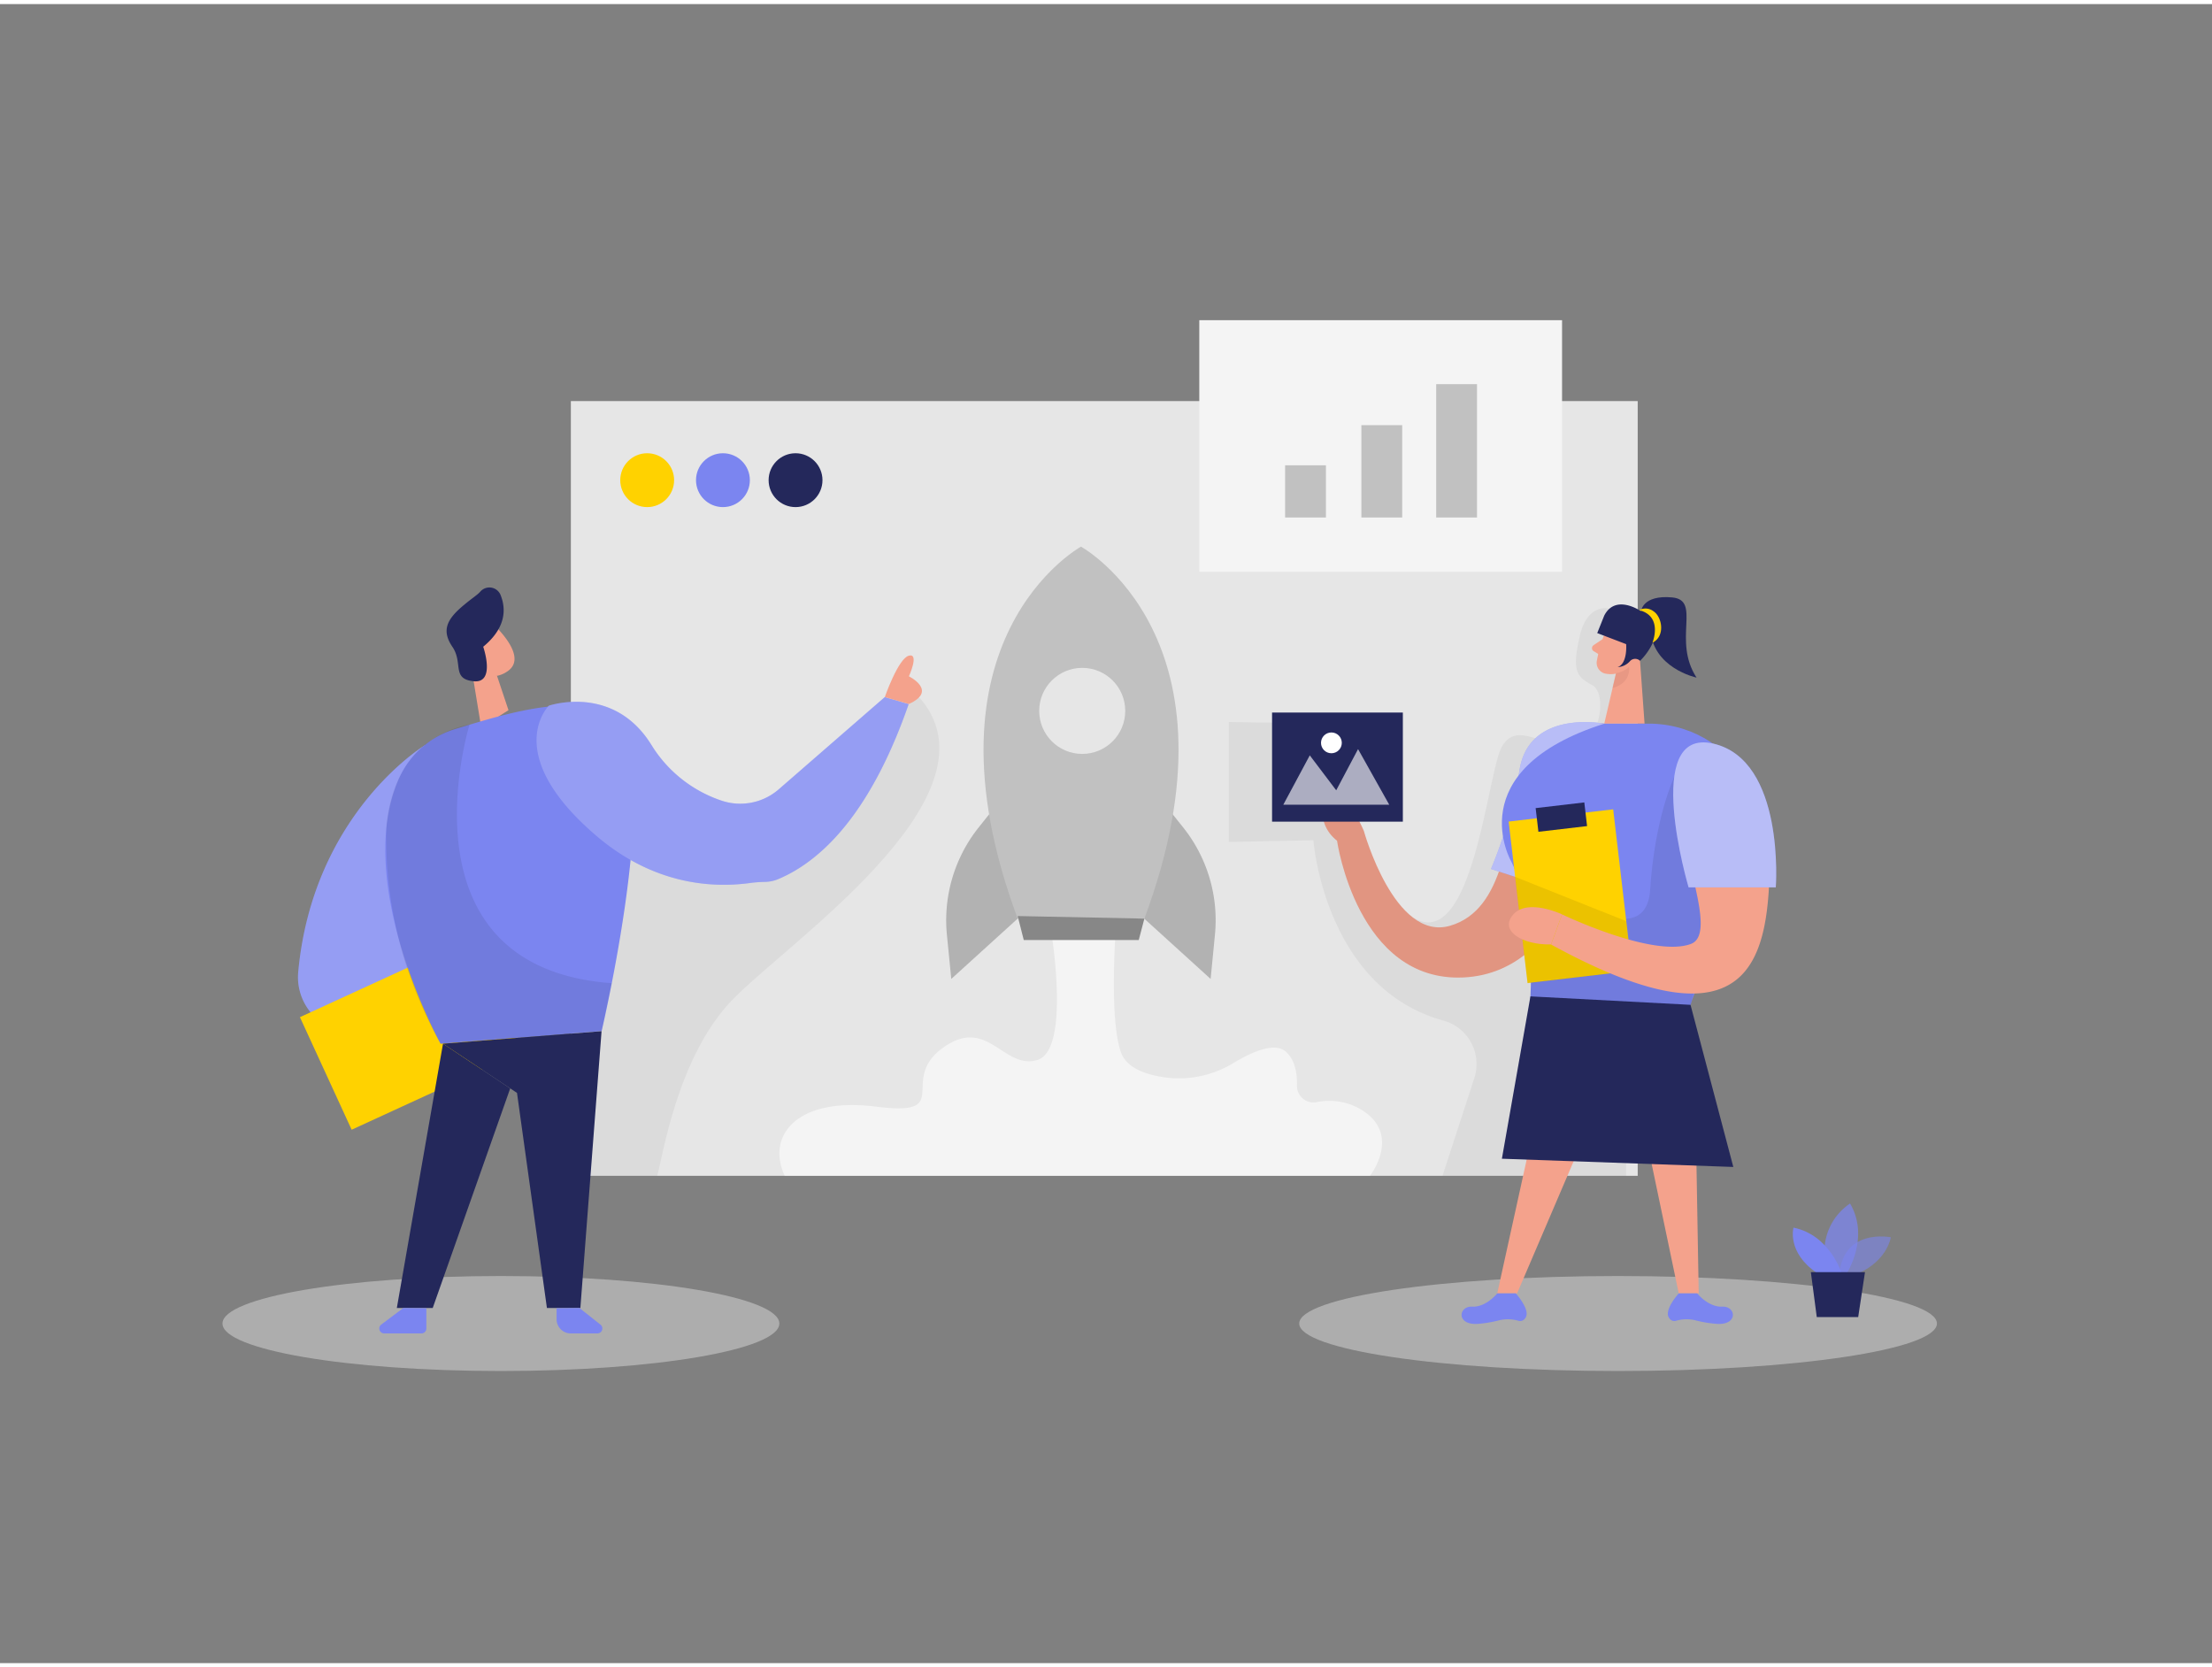 <svg id="Layer_1" data-name="Layer 1" xmlns="http://www.w3.org/2000/svg" viewBox="0 0 400 300" width="406" height="306" class="illustration styles_illustrationTablet__1DWOa"><rect x="0" y="0" width="400" height="300" fill="#808080" stroke="none"/><rect x="103.24" y="71.8" width="192.92" height="140.09" transform="translate(399.39 283.68) rotate(-180)" fill="#e6e6e6"></rect><path d="M291.07,109.31s-4-1.13-5.39,4.93-.74,7.37,2.21,8.89,1.44,11.36-3.93,11.15-9.74-4.55-12.37,0-5.29,38-16.28,30.74-13.45-34.91-13.45-34.91l-19.64-.29v21.69l15.28-.31s2,26.64,23.45,32.59a8.16,8.16,0,0,1,5.67,10.37l-5.77,17.71h33.21l0-23.36S295.64,116,291.07,109.31Z" opacity="0.05"></path><ellipse cx="292.6" cy="238.59" rx="57.66" ry="8.59" fill="#e6e6e6" opacity="0.45"></ellipse><ellipse cx="90.58" cy="238.59" rx="50.35" ry="8.59" fill="#e6e6e6" opacity="0.45"></ellipse><path d="M334.76,230s5.88-1.58,7.18-7c0,0-9.09-1.88-9.39,7.51Z" fill="#7b85f0" opacity="0.58"></path><path d="M334,229.43s4.13-6.46.55-12.54a10.44,10.44,0,0,0-3.9,12.54Z" fill="#7b85f0" opacity="0.73"></path><path d="M333,229.43s-2.14-6.85-8.68-8.18c0,0-1.25,4.44,4.2,8.18Z" fill="#7b85f0"></path><polygon points="337.25 229.3 336.02 237.43 328.53 237.43 327.46 229.3 337.25 229.3" fill="#24285b"></polygon><path d="M290.1,130.12s-12.49-1.67-15,8.77-2.86,24.89-12.9,27.78-15.58-17.17-15.58-17.17-2.33-5.63-4.84-6.4-4.3,4.79,0,8.19c0,0,3.63,25.62,22.86,24.72S290.1,148.7,290.1,130.12Z" fill="#f4a28c"></path><path d="M290.1,130.12s-12.49-1.67-15,8.77-2.86,24.89-12.9,27.78-15.58-17.17-15.58-17.17-2.33-5.63-4.84-6.4-4.3,4.79,0,8.19c0,0,3.63,25.62,22.86,24.72S290.1,148.7,290.1,130.12Z" opacity="0.08"></path><path d="M290.1,130.12s-13.41-2.65-15.29,8.19a81.21,81.21,0,0,1-5.19,18.09l10.24,3.32Z" fill="#7b85f0"></path><path d="M290.1,130.12s-13.41-2.65-15.29,8.19a81.21,81.21,0,0,1-5.19,18.09l10.24,3.32Z" fill="#fff" opacity="0.46"></path><path d="M290.74,112.51a25.18,25.18,0,0,0-2,6.38,2,2,0,0,0,1.82,2.22,4.46,4.46,0,0,0,4.44-1.94l2.35-2.88a3.61,3.61,0,0,0-.16-4.18C295.61,109.79,291.67,110.23,290.74,112.51Z" fill="#f4a28c"></path><polygon points="296.44 116.95 297.39 130.12 290.1 130.12 292.28 120.78 296.44 116.95" fill="#f4a28c"></polygon><path d="M289.77,114.86l-1.59,1.06a.65.65,0,0,0,0,1.09l1.34.81Z" fill="#f4a28c"></path><path d="M292.22,121a4.91,4.91,0,0,0,2.37-1.13s.48,2.85-3,3.81Z" fill="#ce8172" opacity="0.31"></path><path d="M294.06,116.79s.57-1.45,1.62-.93.25,2.61-1.31,2.25Z" fill="#f4a28c"></path><polygon points="276.92 205.1 270.75 233.14 274.34 233.14 286.34 205.1 276.92 205.1" fill="#f4a28c"></polygon><polygon points="296.99 201.7 303.57 233.14 307.18 233.14 306.63 201.47 296.99 201.7" fill="#f4a28c"></polygon><path d="M270.75,233.14s-2,2.52-4.54,2.4-2.92,3.47,1.18,3.1a22.06,22.06,0,0,0,3.78-.65,6.74,6.74,0,0,1,3.45.12,1.09,1.09,0,0,0,1.17-.46c1.16-1.37-1.69-4.51-1.69-4.51Z" fill="#7b85f0"></path><path d="M306.91,233.14s2,2.52,4.54,2.4,2.92,3.47-1.17,3.1a21.88,21.88,0,0,1-3.78-.65,6.78,6.78,0,0,0-3.46.12,1.07,1.07,0,0,1-1.16-.46c-1.17-1.37,1.69-4.51,1.69-4.51Z" fill="#7b85f0"></path><path d="M290.1,130.12h7.29s.5,0,1.36,0c15.91.51,25.15,18.18,16.7,31.67-4.7,7.5-10.31,17.61-10.68,23.65L276.42,184s2.14-18.39-3.11-28.9C273.31,155.11,263.65,138.56,290.1,130.12Z" fill="#7b85f0"></path><path d="M302.76,139.75s-3.52,7.29-4.36,20.4-20.73-2.38-20.73-2.38l-.92,21.66L305.7,181l2.41-8.78S315.7,158.59,302.76,139.75Z" opacity="0.08"></path><rect x="274.44" y="146.65" width="19.03" height="29.4" transform="translate(584.77 288.54) rotate(173.32)" fill="#ffd200"></rect><rect x="277.91" y="144.88" width="8.86" height="4.31" transform="translate(579.87 260.21) rotate(173.32)" fill="#24285b"></rect><polygon points="276.75 179.43 305.7 180.96 313.44 210.28 271.59 208.79 276.75 179.43" fill="#24285b"></polygon><polygon points="273.96 157.81 294.06 165.83 295.12 174.84 276.22 177.06 273.96 157.81" opacity="0.08"></polygon><path d="M303,141.15A6.17,6.17,0,0,1,313.93,137a26.44,26.44,0,0,1,6.12,17.61c-.24,17.16-2.55,35.74-39.57,15.44l2-5.44s16.43,7.9,23.29,5.34C310.81,168.05,303.52,152.94,303,141.15Z" fill="#f4a28c"></path><path d="M282.47,164.6s-6.17-2.93-8.8,0,1.55,5.56,6.81,5.44Z" fill="#f4a28c"></path><path d="M290.1,110.57l-1.27,3.17,5.23,2s.3,3.52-1.55,4.16a3.21,3.21,0,0,0,2.25-1.09,1.26,1.26,0,0,1,1.75-.11l.06.06a11.24,11.24,0,0,0,3.05-5.39c.6-3.1-2.87-3.58-2.87-3.58S292.16,106.57,290.1,110.57Z" fill="#24285b"></path><path d="M296.75,109.8s.24-3,5.62-2.51,0,7.73,4.42,14.5c0,0-8.13-1.72-8.36-9Z" fill="#24285b"></path><path d="M296.42,109.59a2.37,2.37,0,0,1,2.6.22c1.52,1,2.19,4.47-.21,5.68C298.81,115.49,300.8,110.73,296.42,109.59Z" fill="#ffd200"></path><path d="M305.35,159.72h15.77s1.73-23-11.32-26S305.35,159.72,305.35,159.72Z" fill="#7b85f0"></path><path d="M305.35,159.72h15.77s1.73-23-11.32-26S305.35,159.72,305.35,159.72Z" fill="#fff" opacity="0.46"></path><rect x="230.03" y="128.1" width="23.65" height="19.73" transform="translate(483.71 275.94) rotate(-180)" fill="#24285b"></rect><polygon points="251.22 144.78 245.58 134.72 241.63 142.17 236.85 135.85 232.06 144.78 251.22 144.78" fill="#fff" opacity="0.62"></polygon><circle cx="240.76" cy="133.59" r="1.88" fill="#fff"></circle><path d="M117.51,139.45l-12.54.34-4.13,72.09h18c1-3.43,3.6-21.27,13.38-31.6,9.62-10.17,48.9-36.53,34.51-54.33-7-8.67-18.76,24.43-18.76,24.43l-18.52,2.2,1.27-.66Z" opacity="0.05"></path><polygon points="89.87 121.45 91.95 127.68 87.02 130.81 85.25 120.02 89.87 121.45" fill="#f4a28c"></polygon><path d="M83.56,114A3.87,3.87,0,0,1,90,112.93c2.09,2.24,4.62,5.8,1.76,7.73-4.37,3-8.39-2.57-8.39-2.57A7,7,0,0,1,83.56,114Z" fill="#f4a28c"></path><path d="M86.76,117.82s-1.13-.94-1.63.4,1.47,2,2.06,1.3S86.76,117.82,86.76,117.82Z" fill="#f4a28c"></path><path d="M76.86,134S56.6,146.22,53.93,175a10,10,0,0,0,7.57,10.67l23.75,5.73Z" fill="#7b85f0"></path><path d="M76.86,134S56.6,146.22,53.93,175a10,10,0,0,0,7.57,10.67l23.75,5.73Z" fill="#fff" opacity="0.2"></path><rect x="57.36" y="175.01" width="34.26" height="22.4" transform="translate(-70.96 48.12) rotate(-24.68)" fill="#ffd200"></rect><path d="M87.38,116.21s2.32,6.66-1.73,6.24-1.84-3.28-3.85-6.24-1-5,2.12-7.57c1.41-1.19,2.35-1.75,2.92-2.38a2.18,2.18,0,0,1,3.65.52C91.54,109.34,91.55,112.76,87.38,116.21Z" fill="#24285b"></path><path d="M72.17,140a16.29,16.29,0,0,1,10.22-8.93c8.67-2.6,25.12-8.06,30,0,6.65,11.09-3.59,54.64-3.59,54.64L79.67,188S63.66,159.11,72.17,140Z" fill="#7b85f0"></path><polygon points="108.78 185.73 104.95 235.78 98.9 235.78 93.49 196.89 80.11 187.99 108.78 185.73" fill="#24285b"></polygon><polygon points="80.11 187.99 71.76 235.78 78.25 235.78 92.26 196.08 80.11 187.99" fill="#24285b"></polygon><path d="M84.91,130.29s-13.62,43.86,25.7,46.76l-1.83,8.68L79.67,188a75.56,75.56,0,0,1-9.82-38.73s.25-11.18,8.12-16.13A17.82,17.82,0,0,1,84.91,130.29Z" opacity="0.08"></path><path d="M72.94,235.78l-4,3a.89.89,0,0,0,.52,1.6h6.75a.89.89,0,0,0,.89-.88v-3.68Z" fill="#7b85f0"></path><path d="M104.78,235.78l3.79,3a.89.89,0,0,1-.55,1.6h-4.81a2.56,2.56,0,0,1-2.56-2.56v-2Z" fill="#7b85f0"></path><path d="M164.32,126.58,160,125.31,140.81,142h0a10.61,10.61,0,0,1-10.44,2,23.73,23.73,0,0,1-12.55-10c-6.88-11.16-18.57-7.13-18.57-7.13s-8.81,8.68,8.64,23.57c10.42,8.89,21.09,9.45,28,8.46a23.89,23.89,0,0,1,2.54-.17,6.57,6.57,0,0,0,2.37-.53,26.26,26.26,0,0,0,2.71-1.35h0C150.59,152.76,158.22,144.1,164.32,126.58Z" fill="#7b85f0"></path><path d="M164.32,126.58,160,125.31,140.81,142h0a10.61,10.61,0,0,1-10.44,2,23.73,23.73,0,0,1-12.55-10c-6.88-11.16-18.57-7.13-18.57-7.13s-8.81,8.68,8.64,23.57c10.42,8.89,21.09,9.45,28,8.46a23.89,23.89,0,0,1,2.54-.17,6.57,6.57,0,0,0,2.37-.53,26.26,26.26,0,0,0,2.71-1.35h0C150.59,152.76,158.22,144.1,164.32,126.58Z" fill="#fff" opacity="0.2"></path><path d="M160,125.31s2.43-7,4.36-7.49,0,3.74,0,3.74,5.3,2.6,0,5Z" fill="#f4a28c"></path><path d="M181.07,143.75l-4.1,5.14a26.92,26.92,0,0,0-5.74,19.39l.79,8,12-10.9Z" fill="#878787" opacity="0.55"></path><path d="M209.86,143.75l4.1,5.14a26.88,26.88,0,0,1,5.74,19.39l-.78,8-12-10.9Z" fill="#878787" opacity="0.55"></path><path d="M190,167.08s3.74,22-2.41,23.85-9-8.08-17.12-2.17,2.29,12.42-12.05,10.61-19.9,5.26-16.52,12.51H247.73s5.31-6.73-.6-11.31a11.21,11.21,0,0,0-9.1-2,3,3,0,0,1-3.5-3c.06-2.17-.31-4.63-2-6.13-2-1.83-6.25.08-9.41,2a18.92,18.92,0,0,1-12,2.7c-3.67-.44-7.43-1.66-8.45-4.68-2.17-6.39-.85-22.81-.85-22.81Z" fill="#fff" opacity="0.55"></path><path d="M195.48,98.11s-30.3,16.63-11.45,67.26h22.91C225.79,114.74,195.48,98.11,195.48,98.11Z" fill="#c1c1c1"></path><polygon points="206.94 165.37 205.92 169.25 185.13 169.25 184.03 164.91 206.94 165.37" fill="#878787"></polygon><circle cx="195.7" cy="127.81" r="7.78" fill="#e6e6e6"></circle><circle cx="117.03" cy="86.09" r="4.87" fill="#ffd200"></circle><circle cx="130.73" cy="86.09" r="4.87" fill="#7b85f0"></circle><circle cx="143.86" cy="86.09" r="4.87" fill="#24285b"></circle><rect x="216.87" y="57.16" width="65.6" height="45.49" fill="#f4f4f4"></rect><rect x="232.39" y="83.4" width="7.38" height="9.44" fill="#c1c1c1"></rect><rect x="246.18" y="76.14" width="7.38" height="16.7" fill="#c1c1c1"></rect><rect x="259.71" y="68.73" width="7.38" height="24.11" fill="#c1c1c1"></rect></svg>